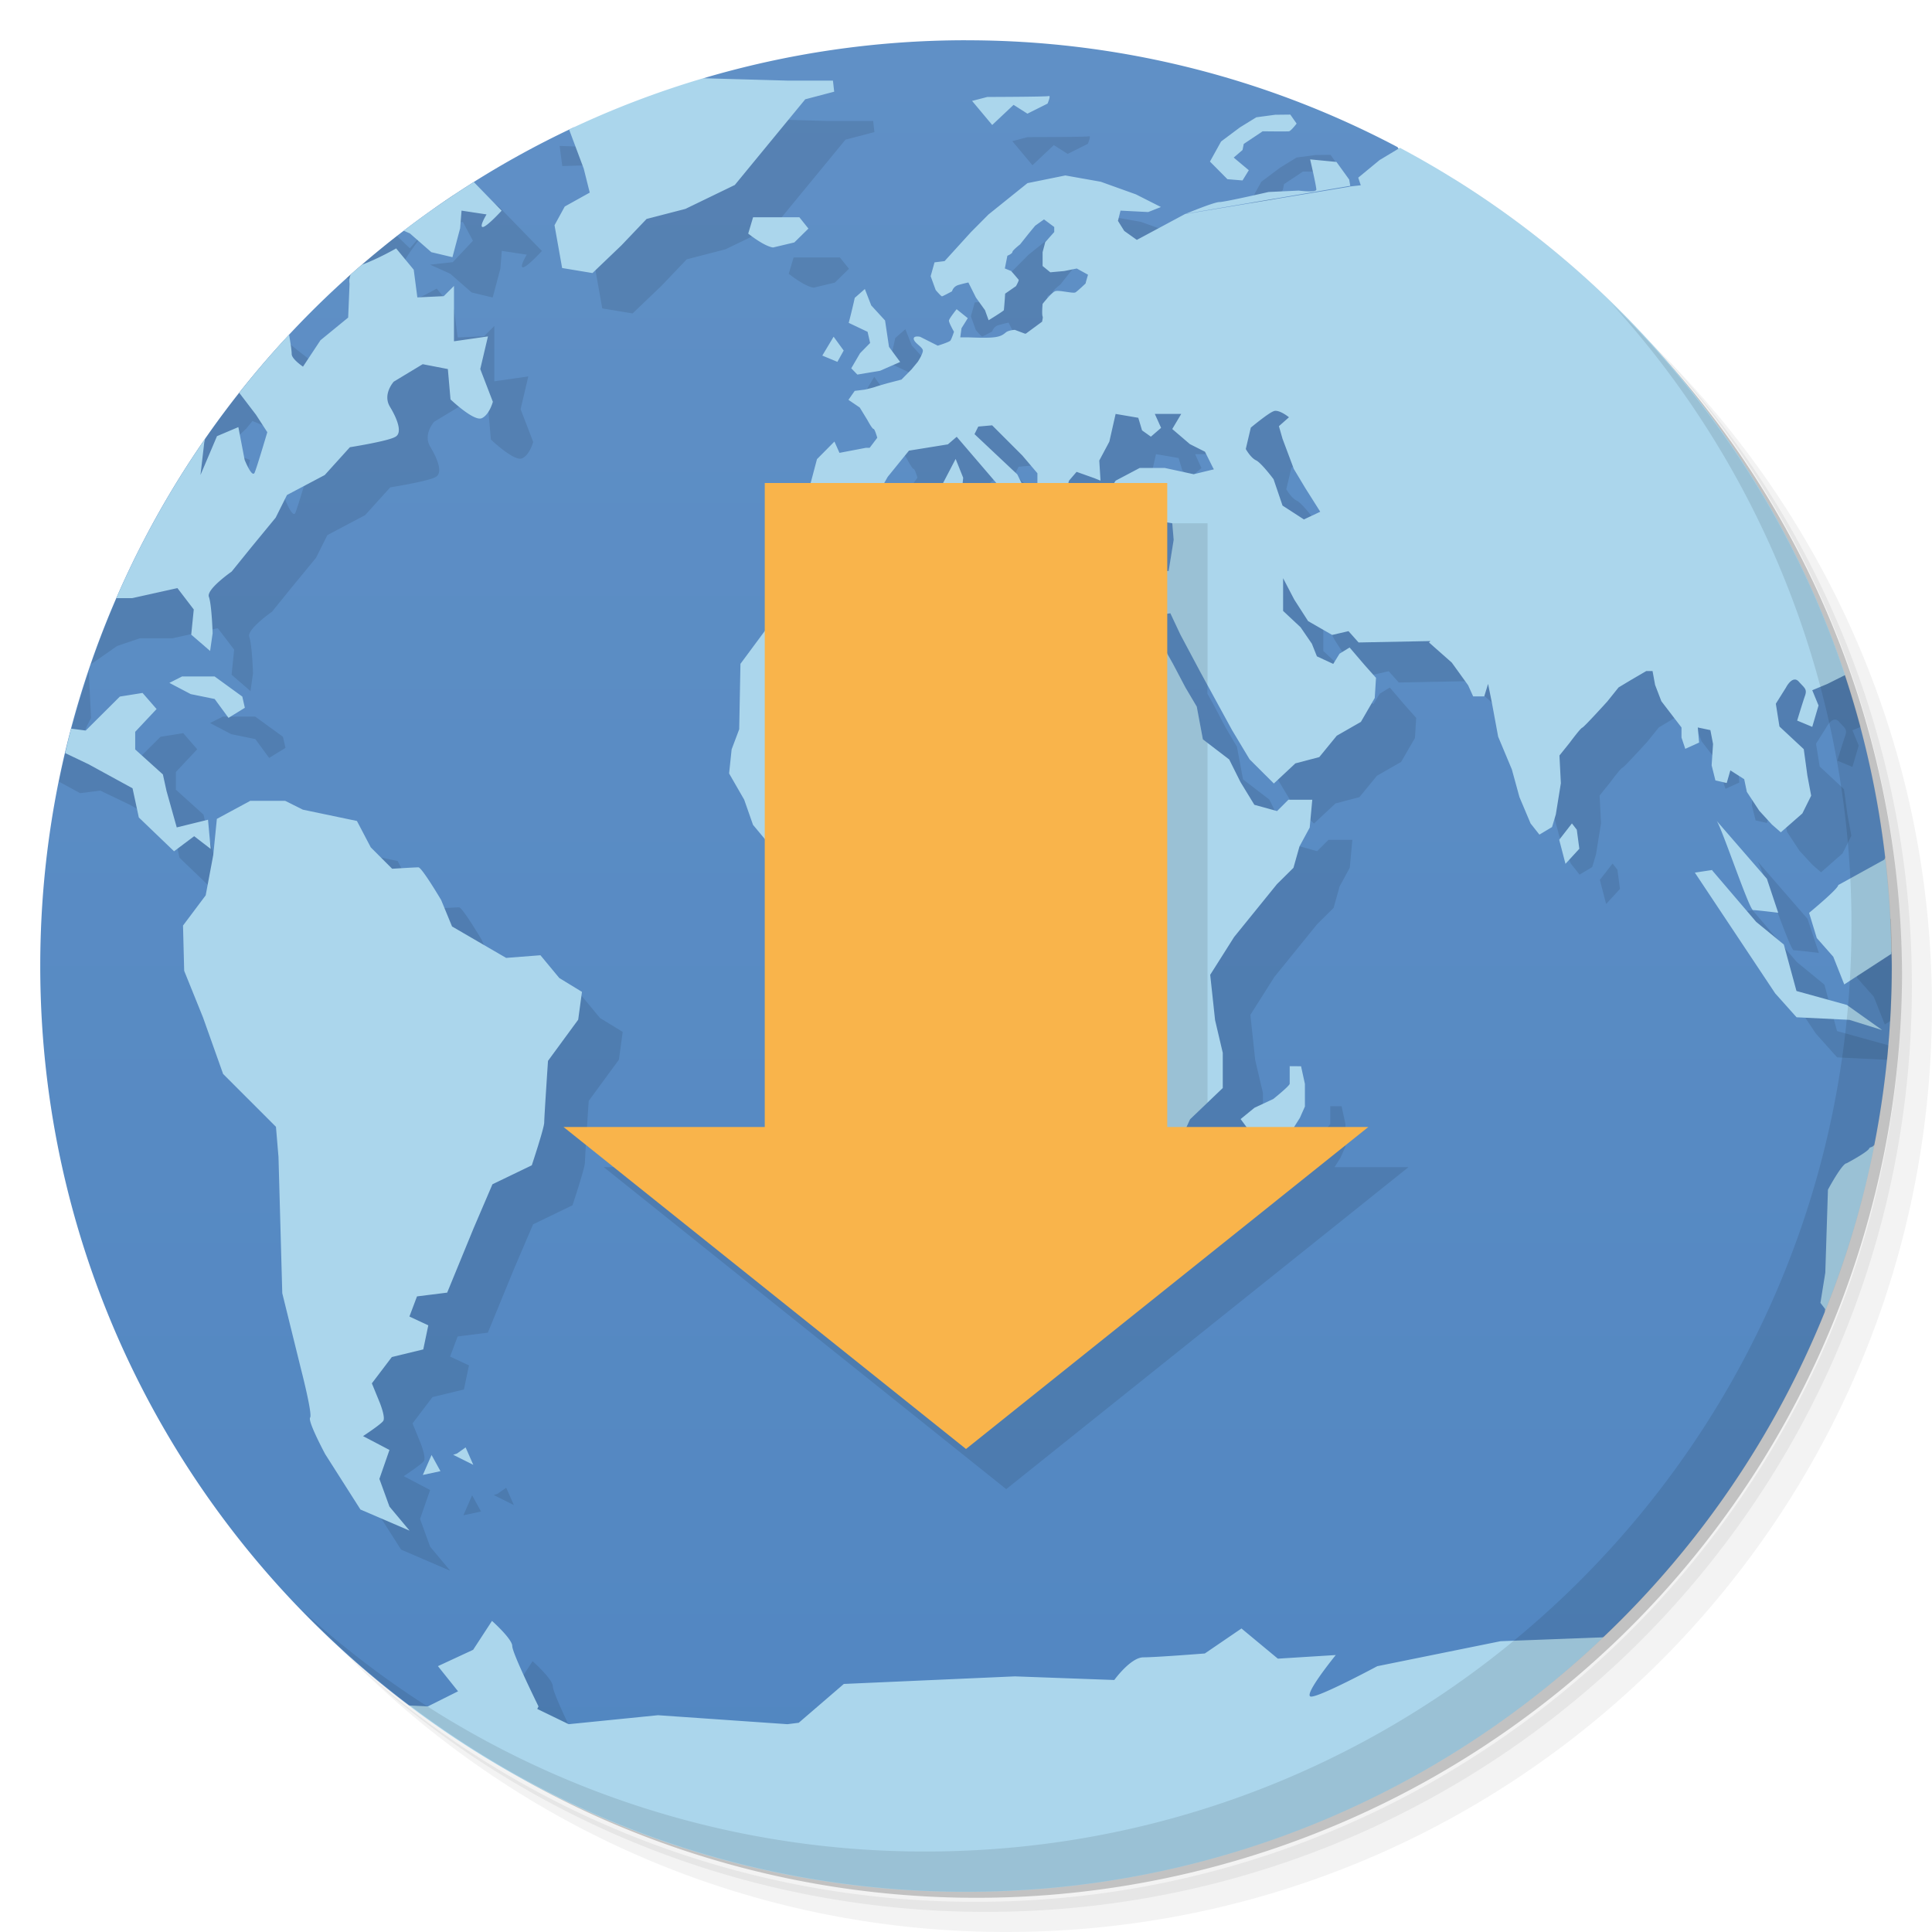 <svg xmlns="http://www.w3.org/2000/svg" viewBox="0 0 48 48">
  <defs>
    <linearGradient id="a" x1="1" x2="47" gradientUnits="userSpaceOnUse" gradientTransform="rotate(-90 24 24)">
      <stop stop-color="#5186c1"/>
      <stop offset="1" stop-color="#6090c6"/>
    </linearGradient>
  </defs>
  <path d="M36.31 5c5.859 4.062 9.688 10.831 9.688 18.5 0 12.426-10.07 22.5-22.5 22.5-7.669 0-14.438-3.828-18.5-9.688a23.24 23.24 0 0 0 3.781 4.969 22.923 22.923 0 0 0 15.469 5.969c12.703 0 23-10.298 23-23a22.92 22.92 0 0 0-5.969-15.469A23.216 23.216 0 0 0 36.31 5zm4.969 3.781A22.911 22.911 0 0 1 47.498 24.5c0 12.703-10.297 23-23 23a22.909 22.909 0 0 1-15.719-6.219C12.939 45.425 18.662 48 24.998 48c12.703 0 23-10.298 23-23 0-6.335-2.575-12.06-6.719-16.219z" opacity=".05"/>
  <path d="M41.28 8.781a22.923 22.923 0 0 1 5.969 15.469c0 12.703-10.297 23-23 23A22.92 22.92 0 0 1 8.78 41.281 22.911 22.911 0 0 0 24.499 47.5c12.703 0 23-10.298 23-23A22.909 22.909 0 0 0 41.28 8.781z" opacity=".1"/>
  <path d="M31.25 2.375C39.865 5.529 46 13.792 46 23.505c0 12.426-10.07 22.5-22.5 22.5-9.708 0-17.971-6.135-21.12-14.75a23 23 0 0 0 44.875-7 23 23 0 0 0-16-21.875z" opacity=".2"/>
  <path d="M24 1c-2.27 0-4.462.334-6.533.947 1.534 1.053-1.25 2.02-3.205 1.215C6.429 6.829 1 14.779 1 24c0 7.505 3.595 14.169 9.156 18.367C16 45 32 45 39.84 40.668a23.039 23.039 0 0 0 5.494-8.07v-.002c.234-1.595.667-3.594 1.23-4.15h.002c.282-1.438.434-2.923.434-4.443 0-.118-.006-.234-.008-.352h-.002c-.992-.649-.556-1.182-.154-2.348a22.9 22.9 0 0 0-1.014-4.568c-1.826-.738-7.823-7.734-11.1-13.08a22.889 22.889 0 0 0-10.725-2.654z" fill="url(#a)"/>
  <path d="M17.1 2.906l-.844.25-.977.066-.594.434-.781-.031.066.5 1.121-.031.41 1.094.148.598-.621.348-.254.465.189 1.063.754.125.719-.688.625-.656.965-.25 1.229-.594.719-.875 1.031-1.254.719-.189-.031-.275h-1.121l-3.469-.096-.004-.002zm9.957.48c-.055.02-1.527.021-1.527.021l-.379.1.5.598.531-.5.344.219.5-.25s.09-.212.031-.188zm6 .461l-.375.004-.469.063-.406.25-.469.35-.277.5.434.438.375.031.156-.254-.375-.314.219-.188.031-.152.469-.313s.609.008.656 0c.051-.012.189-.191.189-.191l-.158-.223zm3.064.605l-.221.146-.625.375-.531.438.063.189-.277.031v.004l-4.084.68.018-.012-1.221.654-.313-.223-.156-.25.064-.254.688.035.316-.125-.621-.314-.875-.314-.879-.156-.941.191-.969.779-.436.439-.654.719-.25.031-.096.344.125.344s.133.156.156.156c.02 0 .25-.125.25-.125s.027-.117.156-.156c.133-.039.25-.063.25-.063l.188.375.225.313.09.25s.363-.223.379-.25a9.96 9.96 0 0 0 .031-.41l.271-.188s.074-.133.066-.156c-.012-.02-.189-.219-.189-.219l-.154-.063.063-.316s.125-.051.125-.094c0-.039.191-.189.191-.189l.219-.275.156-.189.219-.156.254.189v.125l-.223.25-.066.25v.344l.191.156.344-.031.314-.063.277.154-.063.221s-.195.188-.25.219c-.059.031-.41-.063-.5-.031-.09.031-.314.316-.314.316s-.023.248 0 .313c.012.023-.004.071-.012.129l-.025.02-.379.277h-.025l-.25-.094s-.158.008-.225.066c-.063.051-.119.102-.313.121-.191.02-.565 0-.6 0h-.219l.031-.227.156-.25-.277-.223s-.184.23-.191.281c-.004.055.125.277.125.277s-.059.184-.09.223c-.035.039-.313.125-.313.125l-.439-.223s-.18-.038-.156.064c.027.102.227.195.227.281 0 .082-.125.275-.125.275l-.156.189-.25.254-.344.09s-.251.07-.314.094c-.066.023-.254.066-.254.066l-.25.031-.156.223.281.189.189.311s.117.223.152.223c.031 0 .094.219.094.219l-.189.25h-.094l-.656.125-.125-.281-.434.438-.158.594h-1.139v3.676l-.605.816-.031 1.625-.188.5-.063.598.375.652.219.625.293.352v7.156h-5l10 8 9.996-8h-1.838l.145-.229.125-.281v-.563l-.096-.439-.281-.002v.439c-.02.066-.406.375-.406.375l-.469.219-.346.281.148.199h-1.502l.088-.191.814-.777v-.875l-.191-.813-.121-1.125.594-.939 1.064-1.313.41-.406.148-.531.254-.469.064-.691h-.594l-.281.281-.564-.156-.344-.563-.281-.564-.652-.5-.152-.813-.281-.475-.313-.594-.139-.246v-.994l.076-.012.25.531.5.938.375.689.41.75.434.723.602.6.535-.5.594-.156.436-.531.6-.344.344-.594.031-.5-.281-.316-.375-.438-.25.154-.156.254-.406-.188-.125-.314-.281-.41-.434-.404v-.814l.277.531.344.535.598.344.406-.094.25.281 1.785-.035-.035.035.566.5.406.563.125.277h.273l.098-.311.094.467.156.844.34.813.188.689.277.654.219.277.314-.188.094-.314.125-.775-.035-.688.254-.316s.266-.359.314-.375c.043-.012.621-.65.621-.65l.281-.35.313-.188.375-.219h.156l.063.344.156.406.5.65v.25l.094.281.344-.156-.033-.375.313.066.066.344-.035.531.094.375.281.064.09-.314.344.219.066.316.309.469.316.344.219.191.535-.469.219-.441-.094-.5-.09-.656-.604-.563-.09-.566.25-.396s.16-.32.316-.156c.148.168.223.188.152.375-.063.184-.189.598-.189.598l.375.156.156-.531-.156-.379.203-.084a23.039 23.039 0 0 0-10.1-13.611h-.006zm-24.854.393c-.154.103-.305.21-.457.316l-.029.072.156.344.563-.064.25.469-.5.531-.563.063.5.225.531.465.523.125.191-.719.035-.439.621.094s-.191.314-.094.314c.098 0 .469-.406.469-.406l-1.066-1.098s-.434-.344-.563-.25c-.129.09-.469.063-.469.063l-.1-.104zm22.289.113s.154.664.154.75c0 .082-.439.025-.439.025l-.75.035s-1.086.25-1.219.25-.762.262-.813.281l-.023.004-.004.006 4.09-.695-.027-.154-.314-.439-.654-.063zm-22.939.711l-.434.5-.32-.307c-.43.335-.85.682-1.254 1.047.371.093.862.293.949.232.129-.094.625-.875.625-.875l.434-.598zm9.1.727l-.121.406c.449.348.621.344.621.344l.525-.125.35-.344-.225-.281h-1.15zm-8.867.773s-.432.25-.85.406c-.414.156-.309.469-.309.469l-.035.844-.688.563-.436.656s-.279-.188-.279-.313-.064-.469-.064-.469l-.719-.563s-.22-.17-.398-.328a23.034 23.034 0 0 0-4.813 8.07l.652-.455.566-.191h.809l1.125-.25.406.531-.063.625.469.406.063-.441s-.023-.719-.094-.906c-.063-.188.566-.625.566-.625l.496-.613.598-.727.281-.563.938-.496.625-.691s.934-.148 1.121-.254c.191-.09.066-.434-.125-.75-.191-.313.094-.625.094-.625l.719-.434.625.121.066.754s.59.563.781.465c.188-.09.27-.406.27-.406l-.313-.813.191-.813-.844.121V8.099l-.254.254-.656.031-.09-.688-.434-.529zm11.643 1.01l-.25.219c-.066.305-.148.621-.148.621l.469.223.063.277-.25.254-.219.375.152.156.563-.094.5-.219-.277-.375-.098-.656-.344-.375-.16-.406zm-.773 1.184l-.281.469.375.156.156-.281-.25-.344zM6.275 10.455l.006.008.656.275.434.566.281.434s-.249.844-.313 1c-.063.156-.25-.313-.25-.313l-.156-.814-.531.227-.41.965.094-.813.125-.563-.654-.25.563-.531.156-.191zm26.383.758c.137-.043.375.152.375.152l-.25.223.09.313.281.75.281.469.375.594-.406.191-.531-.344-.223-.656s-.303-.406-.436-.469c-.137-.066-.256-.281-.256-.281l.125-.531s.431-.359.564-.406l.01-.004zm-3.939.07l.563.096.094.313.219.156.254-.219-.156-.346h.656l-.223.375.438.375.375.189.219.438-.5.121-.719-.156h-.621l-.598.316-.039.059h-1.135l.016-.059.188-.219.439.156.156.063-.031-.5.25-.469.156-.689zm-3.068.283l.75.75.375.441v.242h-.395l-.105-.215-1.063-1 .094-.188.344-.031zm-.881.285l.984 1.148h-.828l.014-.133-.188-.467-.313.6h-1.471l.086-.152.529-.652.967-.156.219-.188zm5.232 2.129l.123.02.035.41-.125.777-.033-.004V13.98zM2.205 16.683c-.299.89-.549 1.803-.738 2.738l.523.285.5-.064.719.344 1.094.598.156.725.875.84.5-.375.41.316-.066-.725-.777.191-.254-.906-.09-.41-.688-.621v-.438l.531-.566-.348-.4-.564.09-.848.844-.689-.09s-.313-.531-.379-.656c-.063-.125.191-.563.191-.563l-.059-1.156zm3.322 1.121v.004l-.309.156.529.277.596.121.344.469.406-.25-.064-.277-.688-.5h-.814zm2.568 3.09l-.875.004-.006.004-.816.441-.09.898-.189 1-.563.75.029 1.125.467 1.156.5 1.406 1.313 1.313.064.75.094 3.387.469 1.898s.285 1.103.223 1.189c-.066.09.375.91.375.91l.875 1.375 1.221.525-.5-.598-.25-.689.25-.719-.656-.344s.434-.285.5-.375c.066-.09-.09-.469-.09-.469l-.191-.467.496-.654.781-.189.125-.598-.469-.219.188-.5.75-.094.656-1.598.469-1.094.979-.473s.309-.927.309-1.063c0-.129.094-1.531.094-1.531l.75-1.023.094-.691-.563-.344-.469-.566-.854.066-1.344-.781-.27-.656s-.48-.813-.566-.813c-.086 0-.65.035-.65.035l-.531-.531-.344-.656-1.346-.281-.438-.219zm35.563.496c.113.129.813 2.219.906 2.219.09 0 .625.066.625.066l-.281-.846-1.25-1.439zm-3.594.064l-.316.406.156.6.344-.375-.063-.475-.121-.156zm3.49 1.156l-.438.066 1.996 3 .531.594 1.246.061c.012-.116.017-.233.027-.35l-.025-.018-1.25-.346-.314-1.154-.688-.564-1.094-1.281.008-.008zm3.424.213l-.297.162c0 .094-.727.691-.727.691l.191.625.41.465.273.688.135-.088a22.882 22.882 0 0 0 .014-2.543zm-34.402 14.14l-.215.15-.094.031.5.25-.191-.432zm-.848.184l.002.004.002-.004h-.004zm.002.004l-.217.496.438-.094-.221-.402zm1.502 4.121l-.469.719-.875.406.5.625 1.998.373s-.652-1.32-.652-1.5c0-.176-.5-.621-.5-.621l-.002-.002z" opacity=".1"/>
  <path d="M17.475 1.943c-1.152.34-2.267.767-3.336 1.275l.363.969.15.598-.621.346-.254.465.189 1.063.754.125.719-.688.625-.656.965-.25 1.227-.594.719-.875 1.031-1.254.719-.189-.031-.275h-1.121l-2.098-.059zm8.582.443c-.055.02-1.527.023-1.527.023l-.379.098.5.598.531-.5.344.219.5-.25s.09-.211.031-.188zm6 .461l-.375.004-.469.063-.406.25-.469.35-.277.5.434.438.375.031.156-.254-.375-.314.219-.188.031-.152.469-.313s.609.008.656 0c.051-.012.188-.191.188-.191l-.156-.223zm2.717.83l-.498.299-.531.438.063.189-.277.031v.004l-4.084.68.016-.012-1.219.654-.313-.223-.156-.25.064-.254.688.035.316-.125-.621-.314-.875-.314-.879-.156-.941.191-.969.779-.436.439-.654.719-.25.031-.096.344.125.344s.133.156.156.156c.02 0 .25-.125.25-.125s.027-.117.156-.156c.133-.039.25-.063.25-.063l.188.375.225.313.09.25s.363-.223.379-.25a9.96 9.96 0 0 0 .031-.41l.271-.188s.074-.133.066-.156a7.056 7.056 0 0 0-.188-.219l-.156-.063.063-.316s.125-.051.125-.094c0-.039.191-.189.191-.189l.219-.275.156-.189.219-.156.254.189v.125l-.223.25-.066.25v.344l.191.156.344-.031.314-.063.279.154-.064.221s-.195.188-.25.219c-.059.031-.41-.063-.5-.031-.09.031-.314.316-.314.316s-.023.249 0 .313c.012.023-.004.071-.012.129l-.025.018-.379.279h-.025l-.25-.094s-.158.008-.225.066c-.063.051-.12.102-.313.121-.191.02-.563 0-.598 0h-.219l.031-.227.156-.25-.277-.223s-.184.23-.191.281c-.004.055.125.279.125.279s-.059.182-.09.221c-.035.039-.313.125-.313.125l-.439-.221s-.18-.038-.156.064c.027.102.225.195.225.281 0 .082-.125.275-.125.275l-.156.189-.25.254-.344.09s-.251.07-.314.094c-.066.023-.254.066-.254.066l-.25.031-.156.223.281.191.189.309s.119.223.154.223c.031 0 .092.219.092.219l-.189.25h-.094l-.656.125-.125-.281-.434.438-.191.721v.598l1.348.185.6-1.064.529-.652.967-.156.219-.188 1.098 1.281.344-.093h.188l-.125-.254-1.063-1 .094-.188.344-.031.75.75.375.441v.688l.691-.16.094-.344.188-.219.439.156.156.063-.031-.5.25-.469.156-.689.563.096.094.313.219.156.254-.219-.156-.346h.656l-.223.375.438.375.375.189.219.438-.5.121-.719-.156h-.621l-.598.316-.125.188-.434.094 1.59.714.375.063.035.41-.125.777-.344-.031-8.794.801-.875.691-.625.844-.031 1.625-.188.5-.063.598.375.652.219.625.754.906 9.76 7.164.344-.754.813-.777v-.875l-.191-.813-.121-1.125.594-.939 1.064-1.313.41-.406.15-.531.254-.469.064-.691h-.594l-.281.281-.564-.156-.344-.563-.281-.563-.654-.5-.152-.813-.281-.475-.313-.594-.406-.719-.094-.469.438-.063.25.531.5.938.375.688.41.75.434.723.602.6.535-.5.594-.156.434-.531.6-.344.344-.594.031-.5-.281-.316-.375-.438-.25.154-.156.254-.406-.188-.125-.313-.281-.41-.434-.406v-.813l.277.531.344.535.598.344.406-.094.25.281 1.785-.035-.035.035.566.5.406.563.125.277h.275l.096-.311.094.467.156.844.34.813.189.688.277.656.219.277.314-.188.094-.314.125-.775-.035-.689.254-.316s.265-.359.313-.375c.043-.012.621-.65.621-.65l.281-.35.313-.188.375-.219h.156l.063.344.156.406.5.652v.25l.094.281.344-.156-.033-.375.313.066.066.344-.035.531.094.375.281.064.09-.314.344.219.066.316.309.469.316.344.219.191.535-.469.219-.441-.094-.5-.09-.656-.604-.563-.09-.566.25-.398s.16-.32.316-.156c.148.168.223.188.152.375-.063.184-.188.598-.188.598l.375.156.156-.531-.156-.379.375-.156.441-.221a23.09 23.09 0 0 0-11.06-13.1zm-5.313 1.629l-.004.006 4.09-.695-.027-.156-.316-.438-.654-.063s.154.664.154.75c0 .082-.438.025-.438.025l-.75.035s-1.086.25-1.219.25-.762.262-.813.281l-.023.004zm-17.688-.783c-.6.377-1.182.78-1.742 1.209l.154.068.531.465.525.125.191-.719.035-.438.621.094s-.191.313-.094.313c.098 0 .469-.406.469-.406l-.691-.711zm6.937.875l-.121.406c.449.348.621.344.621.344l.525-.125.35-.344-.225-.281zm-8.867.773s-.432.25-.85.406l-.006.004c-.091.079-.183.156-.273.236-.053.12-.029.229-.029.229l-.035.844-.688.563-.434.656s-.281-.188-.281-.313-.063-.469-.063-.469l-.008-.006c-.43.462-.841.942-1.232 1.438l.416.545.281.434s-.249.844-.313 1c-.063.156-.25-.313-.25-.313l-.156-.814-.531.225-.41.965.094-.811.02-.086a22.94 22.94 0 0 0-2.205 3.957h.393l1.125-.25.406.531-.063.625.469.406.063-.441s-.023-.719-.094-.906c-.063-.188.566-.625.566-.625l.496-.613.598-.727.281-.563.938-.496.625-.691s.934-.148 1.121-.254c.191-.09.066-.434-.125-.75-.191-.313.094-.625.094-.625l.719-.434.625.121.066.754s.59.563.781.465c.188-.09.271-.406.271-.406l-.313-.813.191-.811-.844.121V7.104l-.254.254-.656.031-.09-.688-.438-.531zm11.643 1.01l-.25.219c-.066.305-.15.621-.15.621l.469.223.063.277-.25.254-.219.375.152.156.563-.094.5-.219-.277-.375-.098-.656-.344-.375-.158-.406zm-.775 1.184l-.281.469.375.156.156-.281zm10.938 1.848c.137-.043.375.154.375.154l-.25.221.09.313.281.75.281.469.375.594-.406.191-.531-.344-.223-.656s-.303-.406-.436-.469c-.137-.066-.254-.281-.254-.281l.125-.531s.431-.359.564-.406l.008-.004zm-7.906 1.188l-.375.719.281.281.25-.223.031-.309-.188-.469zM4.517 16.806v.004l-.309.156.531.279.594.121.344.469.406-.25-.063-.279-.689-.5zm-.975.41l-.564.09-.848.844-.363-.047c-.053.201-.101.404-.148.607l.58.277 1.094.598.156.725.875.84.5-.375.41.316-.066-.725-.777.191-.254-.906-.09-.41-.688-.621v-.438l.531-.566zM6.21 19.9l-.006.004-.816.441-.09.9-.188 1-.563.75.029 1.125.467 1.156.5 1.406 1.313 1.313.063.75.094 3.385.469 1.9s.285 1.103.223 1.189c-.066.09.375.91.375.91l.875 1.375 1.221.525-.5-.598-.25-.688.25-.719-.656-.344s.434-.285.5-.375c.066-.09-.09-.469-.09-.469l-.191-.467.496-.654.781-.189.125-.598-.469-.219.188-.5.75-.094.656-1.598.469-1.094.977-.471s.309-.928.309-1.064c0-.129.094-1.531.094-1.531l.75-1.023.094-.691-.563-.344-.469-.566-.852.066-1.344-.781-.27-.656s-.48-.813-.566-.813c-.086 0-.652.035-.652.035l-.531-.531-.344-.656-1.344-.281-.438-.219h-.875zm36.438.492c.113.129.813 2.219.906 2.219.09 0 .625.066.625.066l-.281-.844zm-3.594.066l-.316.406.156.598.344-.375-.063-.473zm7.787.885l-1.17.646c0 .094-.725.691-.725.691l.191.625.41.465.273.688 1.17-.76a23.148 23.148 0 0 0-.15-2.355zm-4.297.271l-.436.066 1.996 3 .531.594 1.313.064.814.254-.879-.625-1.25-.346-.314-1.154-.688-.564-1.094-1.281.006-.008zm-10.502 4.875v.439c-.02.066-.406.375-.406.375l-.469.219-.344.281.254.344.843.22.375-.594.125-.281v-.563l-.096-.438-.283-.002zm14.52 1.986c-.05.017-.115.036-.119.051-.02.086-.563.375-.563.375-.113 0-.465.656-.465.656l-.066 2.063-.121.75.129.168c.52-1.3.928-2.658 1.205-4.063zm-34.994 7.486l-.215.152-.094.031.5.25-.191-.434zm-.848.184l.002.004.002-.004zm.002.004l-.217.496.438-.094zm1.502 4.121l-.469.719-.875.406.5.625-.75.375-.473-.023a22.895 22.895 0 0 0 13.842 4.631 22.917 22.917 0 0 0 15.832-6.324l-2.549.096-3.064.621s-1.477.793-1.656.754c-.18-.043.625-1.031.625-1.031l-1.439.09-.904-.75-.91.621s-1.215.096-1.527.096c-.316 0-.723.563-.723.563l-2.469-.09-4.25.188-1.121.965-.281.035-3.215-.223-2.219.223-.781-.379.031-.063s-.652-1.32-.652-1.5c0-.176-.5-.621-.5-.621l-.002-.002z" fill="#abd6ec"/>
  <path d="M29.11 13l.012.002.035.408-.125.777-.344-.031-8.689.791v6.846l9.223 6.77.344-.754.434-.414v-8.938l-.115-.088-.152-.813-.281-.477-.313-.594-.406-.719-.094-.469.438-.063.25.531.5.938.174.318v-4.02h-.889z" opacity=".1"/>
  <g>
    <path d="M40.03 7.531A22.922 22.922 0 0 1 45.999 23c0 12.703-10.297 23-23 23A22.92 22.92 0 0 1 7.53 40.031C11.708 44.322 17.54 47 23.999 47c12.703 0 23-10.298 23-23 0-6.462-2.677-12.291-6.969-16.469z" opacity=".1"/>
  </g>
  <path d="M19 12h10v16h4.996L24 36l-10-8h5m0-16" fill="#f9b44b"/>
</svg>

